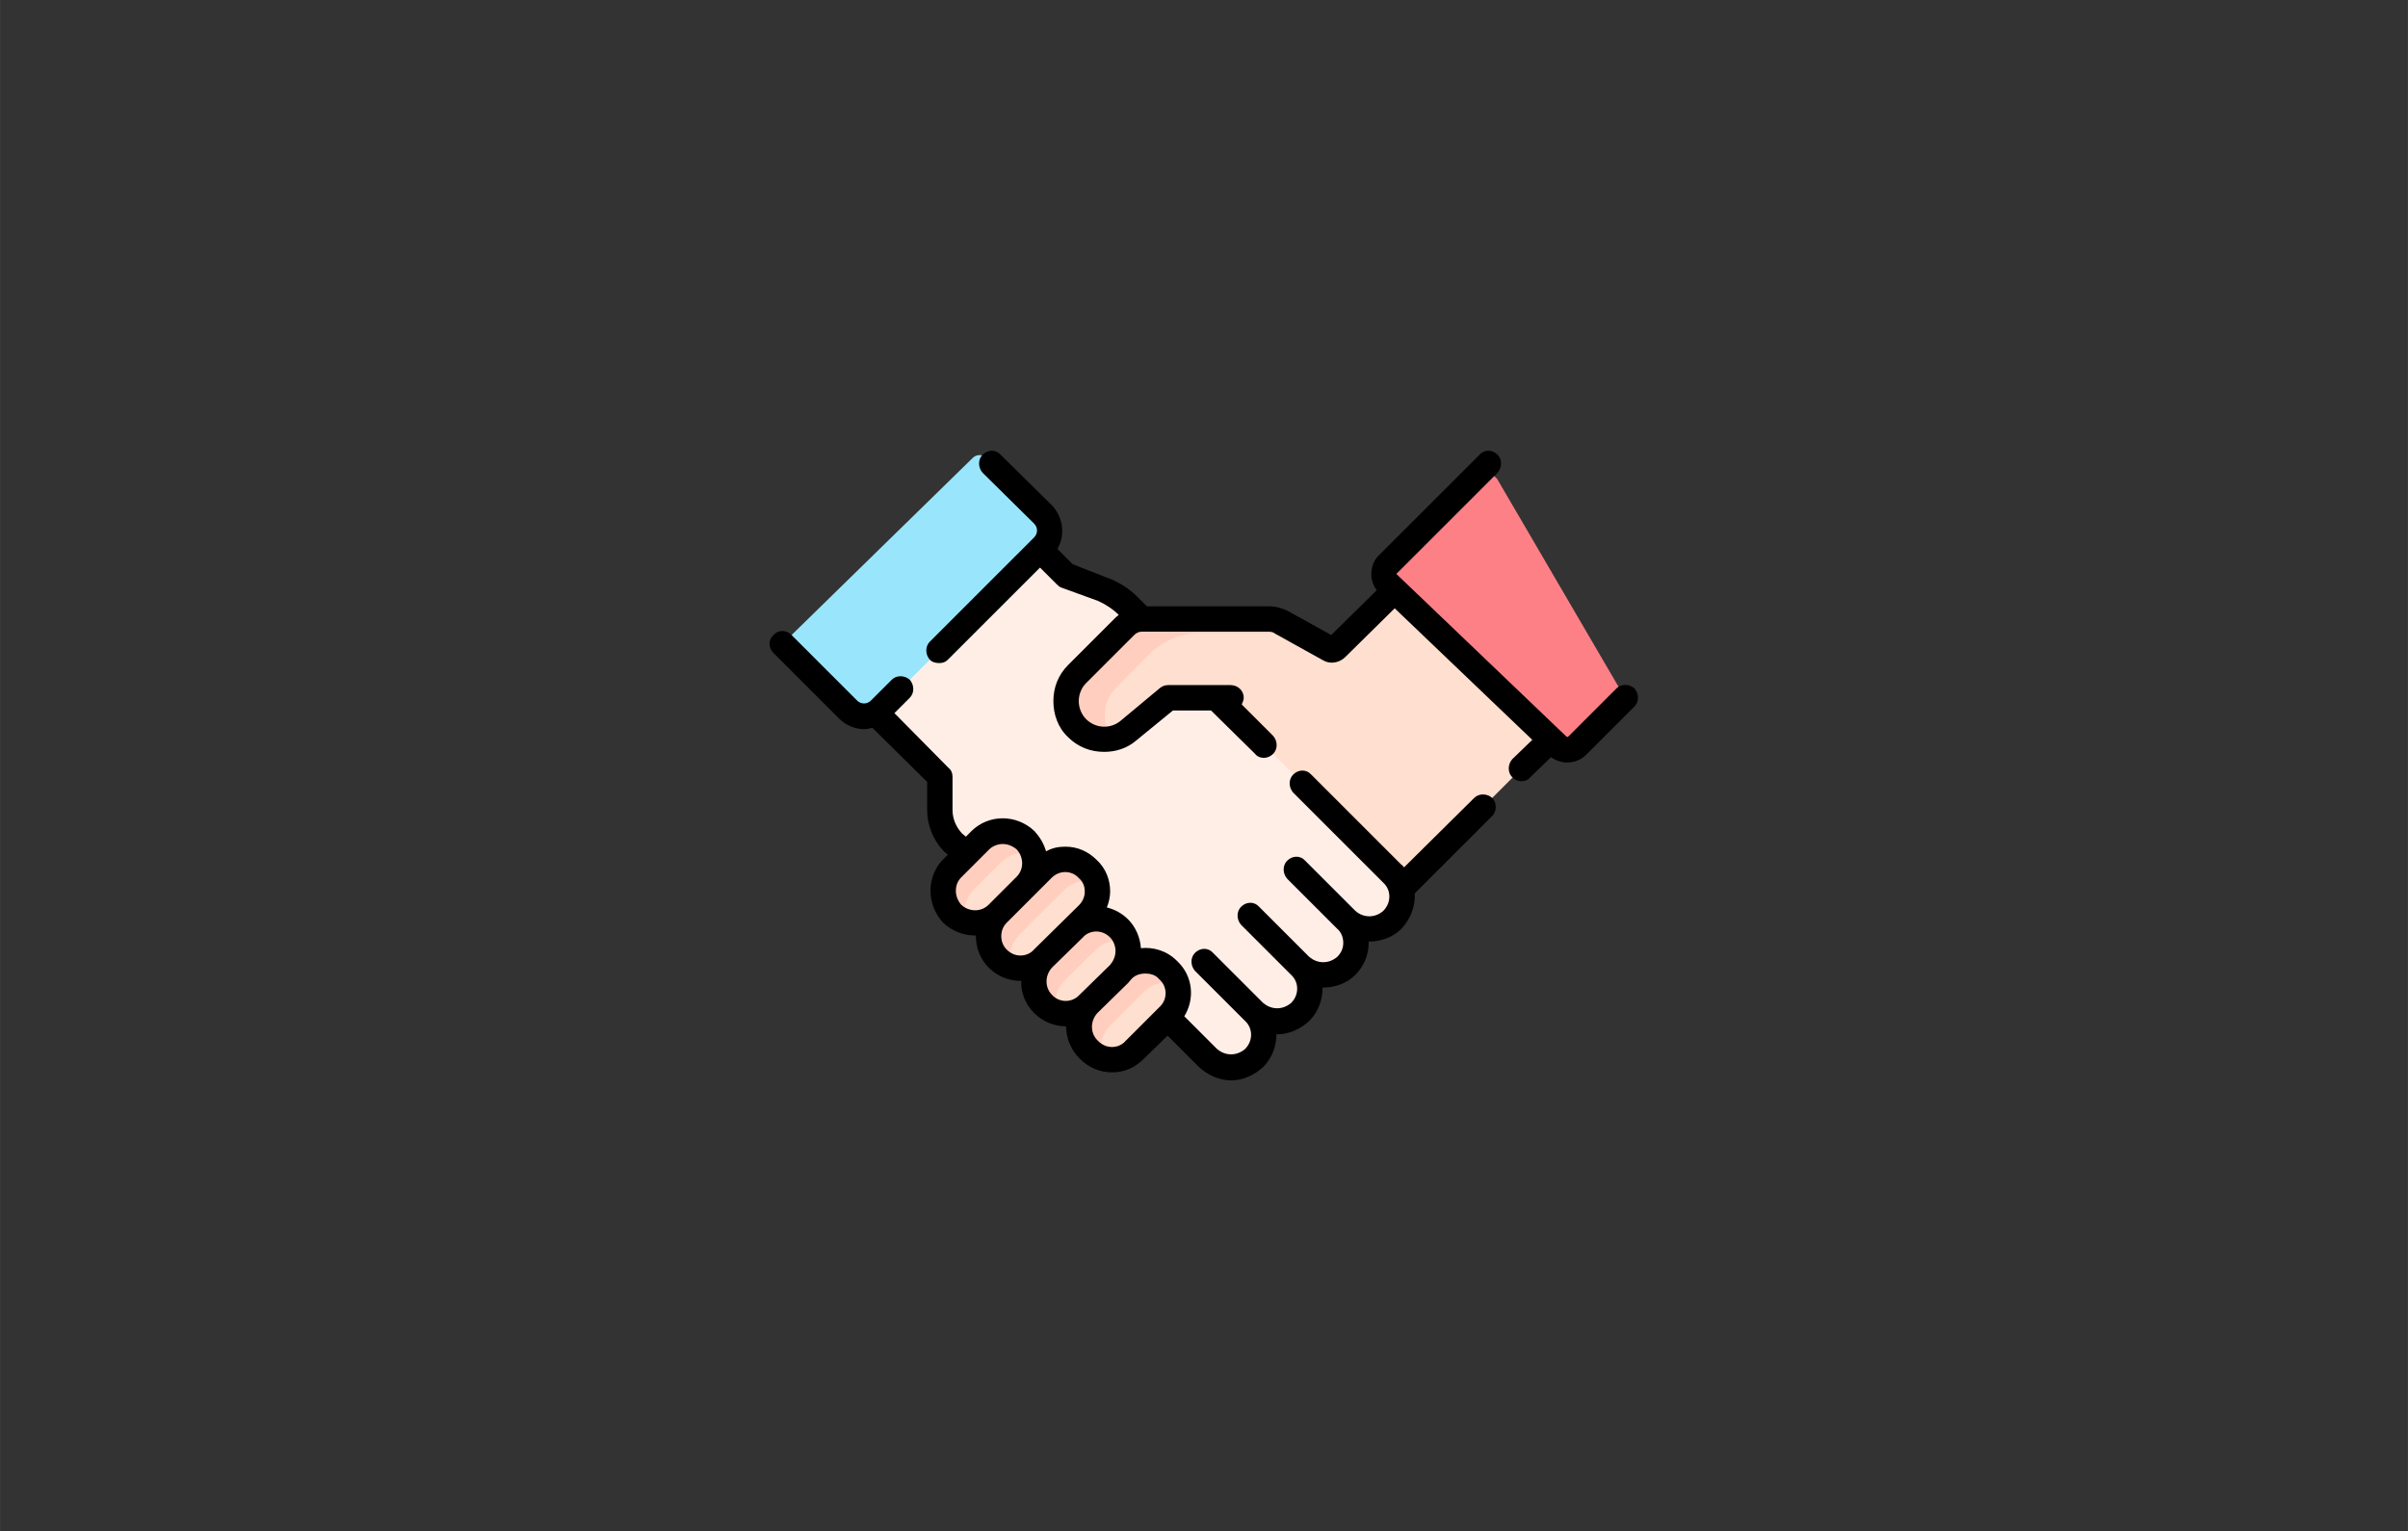 <?xml version="1.0" encoding="UTF-8"?>
<!DOCTYPE svg PUBLIC "-//W3C//DTD SVG 1.1//EN" "http://www.w3.org/Graphics/SVG/1.1/DTD/svg11.dtd">
<!-- Creator: CorelDRAW 2019 (64-Bit) -->
<svg xmlns="http://www.w3.org/2000/svg" xml:space="preserve" width="283px" height="180px" version="1.1" style="shape-rendering:geometricPrecision; text-rendering:geometricPrecision; image-rendering:optimizeQuality; fill-rule:evenodd; clip-rule:evenodd"
viewBox="0 0 36.05 22.93"
 xmlns:xlink="http://www.w3.org/1999/xlink"
 enable-background="new 0 0 510.967 510.967">
 <rect x="0" y="0" width="36.05" height="22.93" fill="#333333" stroke="none"/>
 <defs>
  <style type="text/css">
   <![CDATA[
    .fil0 {fill:none}
    .fil6 {fill:black}
    .fil5 {fill:#99E6FC}
    .fil4 {fill:#FD8087}
    .fil3 {fill:#FFCEBF}
    .fil1 {fill:#FFDFCF}
    .fil2 {fill:#FFEEE6}
   ]]>
  </style>
 </defs>
 <g id="Layer_x0020_1">
  <rect class="fil0" width="36.05" height="22.93"/>
  <g id="respectful.svg">
   <g>
    <g>
     <path class="fil1" d="M21.18 12.11l0 0.17 0.05 0.78 -0.64 0.63c0,0 -3.06,-3.47 -3.01,-3.48 0.04,-0.01 1.26,-0.36 1.26,-0.36l2.34 2.26z"/>
     <g>
      <path class="fil2" d="M20.85 13.08l-2.35 -2.35 -1.61 -1.65c-0.11,-0.11 -0.24,-0.2 -0.39,-0.25l-0.54 -0.21 -0.36 -0.36 -0.57 -0.74 -2.51 2.52 0.78 0.82 0.77 0.77 0 0.5c0,0.18 0.07,0.35 0.2,0.48l0.89 0.85 2.32 1.78 0.6 0.6c0.2,0.19 0.5,0.19 0.69,0 0.1,-0.09 0.15,-0.22 0.15,-0.34 0,-0.13 -0.05,-0.25 -0.15,-0.35 0.1,0.1 0.23,0.14 0.35,0.14 0.13,0 0.25,-0.04 0.35,-0.14 0.19,-0.19 0.19,-0.5 0,-0.69 0.09,0.1 0.22,0.14 0.34,0.14 0.13,0 0.25,-0.04 0.35,-0.14 0.19,-0.19 0.19,-0.5 0,-0.69 0.19,0.19 0.5,0.19 0.69,0 0.09,-0.09 0.14,-0.22 0.14,-0.34 0,-0.13 -0.05,-0.25 -0.14,-0.35l0 0z"/>
      <g id="XMLID_442_">
       <g>
        <path class="fil1" d="M17.5 14.54c0.19,0.18 0.19,0.49 0,0.68l-0.51 0.51c-0.19,0.19 -0.5,0.19 -0.68,0l-0.01 -0.01c-0.19,-0.19 -0.19,-0.49 0,-0.68l0.45 -0.46 0.06 -0.05c0.19,-0.19 0.49,-0.19 0.68,0l0.01 0.01z"/>
        <path class="fil1" d="M16.75 13.9c0.19,0.19 0.19,0.5 0,0.68l-0.45 0.46c-0.1,0.09 -0.22,0.14 -0.34,0.14 -0.13,0 -0.25,-0.05 -0.34,-0.14 -0.19,-0.19 -0.19,-0.49 0,-0.68l0.45 -0.46c0.1,-0.09 0.22,-0.14 0.34,-0.14 0.12,0 0.25,0.05 0.34,0.14z"/>
        <path class="fil1" d="M16.29 13.01c0.18,0.19 0.18,0.49 0,0.68l-0.22 0.21 -0.45 0.46c-0.1,0.09 -0.22,0.14 -0.34,0.14 -0.13,0 -0.25,-0.05 -0.34,-0.14 -0.19,-0.19 -0.19,-0.49 0,-0.68l0.41 -0.41 0.26 -0.26c0.09,-0.09 0.21,-0.14 0.34,-0.14 0.12,0 0.24,0.05 0.34,0.14z"/>
        <path class="fil1" d="M15.35 12.59c0.19,0.19 0.19,0.49 0,0.68l-0.41 0.41c-0.1,0.09 -0.22,0.14 -0.34,0.14 -0.12,0 -0.25,-0.05 -0.34,-0.14 -0.19,-0.19 -0.19,-0.49 0,-0.68l0.41 -0.41c0.1,-0.09 0.22,-0.14 0.34,-0.14 0.12,0 0.25,0.05 0.34,0.14z"/>
       </g>
      </g>
      <g id="XMLID_438_">
       <g>
        <path class="fil3" d="M16.62 15.36l0.45 -0.45 0.06 -0.06c0.13,-0.13 0.32,-0.17 0.49,-0.12 -0.03,-0.07 -0.07,-0.14 -0.12,-0.19l-0.01 -0.01c-0.19,-0.19 -0.49,-0.19 -0.68,0l-0.06 0.05 -0.45 0.46c-0.19,0.19 -0.19,0.49 0,0.68l0.01 0.01c0.05,0.05 0.12,0.09 0.19,0.12 -0.05,-0.17 -0.01,-0.36 0.12,-0.49l0 0z"/>
        <path class="fil3" d="M15.94 14.68l0.46 -0.45c0.09,-0.1 0.21,-0.14 0.33,-0.14 0.05,0 0.1,0 0.14,0.02 -0.02,-0.08 -0.06,-0.15 -0.12,-0.21 -0.09,-0.09 -0.22,-0.14 -0.34,-0.14 -0.12,0 -0.24,0.05 -0.34,0.14l-0.45 0.46c-0.19,0.19 -0.19,0.49 0,0.68 0.06,0.06 0.13,0.1 0.2,0.12 -0.05,-0.16 -0.01,-0.35 0.12,-0.48z"/>
        <path class="fil3" d="M15.26 14l0.41 -0.41 0.26 -0.26c0.09,-0.09 0.22,-0.14 0.34,-0.14 0.05,0 0.09,0.01 0.14,0.02 -0.03,-0.07 -0.07,-0.14 -0.12,-0.2 -0.1,-0.09 -0.22,-0.14 -0.34,-0.14 -0.13,0 -0.25,0.05 -0.34,0.14l-0.26 0.26 -0.41 0.41c-0.19,0.19 -0.19,0.49 0,0.68 0.06,0.06 0.13,0.1 0.2,0.12 -0.05,-0.16 -0.01,-0.35 0.12,-0.48l0 0z"/>
        <path class="fil3" d="M14.58 13.32l0.41 -0.41c0.1,-0.09 0.22,-0.14 0.34,-0.14 0.05,0 0.1,0.01 0.14,0.02 -0.02,-0.07 -0.06,-0.14 -0.12,-0.2 -0.09,-0.09 -0.22,-0.14 -0.34,-0.14 -0.12,0 -0.24,0.05 -0.34,0.14l-0.41 0.41c-0.19,0.19 -0.19,0.49 0,0.68 0.06,0.06 0.13,0.1 0.2,0.12 -0.05,-0.16 -0.01,-0.35 0.12,-0.48l0 0z"/>
       </g>
      </g>
      <g id="XMLID_440_">
       <g>
        <path class="fil1" d="M21.27 8.44l2.26 2.28 -0.31 0.35 -1.99 1.99 -2.81 -2.61 -0.93 0 -0.6 0.49c-0.23,0.19 -0.56,0.17 -0.77,-0.03 -0.11,-0.12 -0.16,-0.26 -0.16,-0.41 0,-0.15 0.05,-0.29 0.16,-0.4l0.73 -0.73c0.06,-0.06 0.15,-0.1 0.24,-0.1l1.91 0c0.07,0 0.13,0.02 0.19,0.05l0.71 0.4c0.04,0.02 0.08,0.01 0.1,-0.01l0.72 -0.7 0.55 -0.57z"/>
       </g>
      </g>
      <g>
       <path class="fil3" d="M16.54 10.71c0,-0.15 0.05,-0.3 0.17,-0.41l0.5 -0.51c0.21,-0.2 0.48,-0.31 0.77,-0.31l1.49 0 -0.28 -0.16c-0.06,-0.03 -0.12,-0.05 -0.19,-0.05l-1.91 0c-0.09,0 -0.18,0.04 -0.24,0.1l-0.73 0.73c-0.11,0.11 -0.16,0.25 -0.16,0.4 0,0.15 0.05,0.29 0.16,0.41 0.15,0.14 0.35,0.19 0.54,0.15 -0.08,-0.11 -0.12,-0.23 -0.12,-0.35l0 0z"/>
      </g>
      <path class="fil4" d="M24.21 10.57l-0.59 0.59c-0.09,0.09 -0.22,0.09 -0.31,0.01l-2.52 -2.42c-0.09,-0.08 -0.09,-0.22 -0.01,-0.31l1.29 -1.29c0.11,-0.1 0.29,-0.08 0.36,0.05l1.81 3.1c0.06,0.08 0.04,0.2 -0.03,0.27l0 0z"/>
      <path class="fil5" d="M11.82 9.54c-0.06,0.06 -0.06,0.15 0,0.21l0.87 0.88c0.14,0.13 0.35,0.13 0.48,0l2.44 -2.44c0.14,-0.14 0.14,-0.35 0,-0.48l-0.84 -0.85c-0.06,-0.06 -0.15,-0.06 -0.21,0l-2.74 2.68z"/>
     </g>
    </g>
    <g>
     <path class="fil6" d="M22.07 11.95l-1.05 1.04c-0.01,-0.01 -0.02,-0.03 -0.04,-0.04l-1.35 -1.35c-0.07,-0.08 -0.19,-0.08 -0.27,0 -0.07,0.07 -0.07,0.19 0,0.27l1.35 1.35c0.12,0.11 0.12,0.3 0,0.42 -0.12,0.11 -0.3,0.11 -0.42,0l-0.75 -0.75c-0.07,-0.08 -0.19,-0.08 -0.27,0 -0.07,0.07 -0.07,0.19 0,0.27l0.75 0.75c0,0 0,0 0,0 0.06,0.05 0.09,0.13 0.09,0.21 0,0.08 -0.03,0.15 -0.09,0.21 -0.06,0.05 -0.13,0.08 -0.21,0.08 -0.08,0 -0.15,-0.03 -0.21,-0.08l-0.75 -0.75c-0.07,-0.08 -0.19,-0.08 -0.27,0 -0.07,0.07 -0.07,0.19 0,0.27l0.75 0.75c0.12,0.11 0.12,0.3 0,0.42 -0.06,0.05 -0.13,0.08 -0.21,0.08 -0.08,0 -0.15,-0.03 -0.21,-0.08l-0.75 -0.75c-0.07,-0.08 -0.19,-0.08 -0.27,0 -0.07,0.07 -0.07,0.19 0,0.27l0.75 0.75c0.12,0.11 0.12,0.3 0,0.42 -0.06,0.05 -0.13,0.08 -0.21,0.08 -0.08,0 -0.15,-0.03 -0.21,-0.08l-0.49 -0.49c0.16,-0.26 0.13,-0.6 -0.1,-0.82l-0.01 -0.01c-0.15,-0.15 -0.35,-0.21 -0.54,-0.19 -0.01,-0.16 -0.08,-0.32 -0.19,-0.43 -0.09,-0.09 -0.2,-0.15 -0.32,-0.18 0.03,-0.07 0.05,-0.16 0.05,-0.24 0,-0.18 -0.07,-0.35 -0.2,-0.47 -0.13,-0.13 -0.29,-0.2 -0.47,-0.2 -0.11,0 -0.2,0.02 -0.29,0.07 -0.03,-0.11 -0.09,-0.21 -0.17,-0.3 -0.27,-0.26 -0.69,-0.26 -0.95,0l-0.08 0.08 -0.06 -0.05c-0.09,-0.1 -0.14,-0.22 -0.14,-0.35l0 -0.5c0,-0.05 -0.02,-0.1 -0.06,-0.13l-0.81 -0.82 0.23 -0.23c0.07,-0.07 0.07,-0.19 0,-0.27 -0.08,-0.07 -0.2,-0.07 -0.27,0l-0.31 0.31c-0.06,0.06 -0.15,0.06 -0.21,0l-0.98 -0.98c-0.08,-0.08 -0.2,-0.08 -0.27,0 -0.08,0.07 -0.08,0.19 0,0.27l0.98 0.98c0.1,0.1 0.24,0.16 0.37,0.16 0.05,0 0.09,-0.01 0.13,-0.02l0.82 0.81 0 0.42c0,0.23 0.09,0.45 0.25,0.62l0.06 0.05 -0.07 0.07c-0.12,0.12 -0.19,0.29 -0.19,0.47 0,0.18 0.07,0.35 0.19,0.48 0.14,0.13 0.31,0.19 0.48,0.19 0,0 0,0 0.01,0 0,0 0,0.01 0,0.01 0,0.18 0.07,0.35 0.19,0.47 0.13,0.13 0.3,0.2 0.48,0.2 0,0 0,0 0.01,0 -0.01,0.17 0.06,0.35 0.19,0.48 0.13,0.13 0.3,0.2 0.48,0.2 0,0 0,0 0,0 0,0.17 0.07,0.35 0.2,0.48l0.01 0.01c0.13,0.13 0.3,0.2 0.48,0.2 0.18,0 0.34,-0.07 0.47,-0.2l0.36 -0.35 0.47 0.47c0.13,0.12 0.3,0.2 0.48,0.2 0.18,0 0.35,-0.08 0.48,-0.2 0.14,-0.14 0.2,-0.32 0.2,-0.5 0,0 0.01,0.01 0.01,0.01 0.18,0 0.35,-0.08 0.48,-0.2 0.14,-0.14 0.2,-0.32 0.2,-0.5 0,0 0.01,0 0.01,0 0.17,0 0.35,-0.06 0.48,-0.19 0.13,-0.13 0.2,-0.3 0.2,-0.48 0,-0.01 0,-0.01 0,-0.02 0,0 0.01,0 0.01,0 0.17,0 0.35,-0.06 0.48,-0.19 0.14,-0.15 0.21,-0.34 0.2,-0.53l1.16 -1.16c0.07,-0.07 0.07,-0.2 0,-0.27 -0.08,-0.07 -0.2,-0.07 -0.27,0l0 0zm-7.68 1.6c-0.05,-0.06 -0.08,-0.13 -0.08,-0.21 0,-0.08 0.03,-0.15 0.08,-0.2l0.42 -0.42c0.05,-0.05 0.13,-0.08 0.2,-0.08 0.08,0 0.15,0.03 0.21,0.08 0.11,0.12 0.11,0.3 0,0.41l-0.42 0.42c-0.11,0.11 -0.29,0.11 -0.41,0l0 0zm0.89 0.76c-0.08,0 -0.15,-0.03 -0.21,-0.09 -0.05,-0.05 -0.08,-0.12 -0.08,-0.2 0,-0.08 0.03,-0.15 0.08,-0.2l0.42 -0.42 0.25 -0.25c0.06,-0.06 0.13,-0.09 0.21,-0.09 0.07,0 0.15,0.03 0.2,0.09 0.06,0.05 0.09,0.12 0.09,0.2 0,0.08 -0.03,0.15 -0.09,0.21l-0.67 0.66c-0.05,0.06 -0.13,0.09 -0.2,0.09l0 0zm0.47 0.59c-0.11,-0.11 -0.11,-0.29 0,-0.41l0.46 -0.45c0.05,-0.06 0.13,-0.09 0.2,-0.09 0.08,0 0.15,0.03 0.21,0.09 0.05,0.05 0.08,0.13 0.08,0.2 0,0.08 -0.03,0.15 -0.08,0.21l-0.46 0.45c-0.11,0.12 -0.3,0.12 -0.41,0l0 0zm1.1 0.69c-0.05,0.06 -0.13,0.09 -0.2,0.09 -0.08,0 -0.15,-0.03 -0.21,-0.09l-0.01 -0.01c-0.11,-0.11 -0.11,-0.29 0,-0.41l0.46 -0.45c0,0 0,0 0,0l0.05 -0.06c0.06,-0.06 0.13,-0.08 0.21,-0.08 0.07,0 0.15,0.02 0.2,0.08l0.01 0.01c0.12,0.11 0.12,0.3 0,0.41l-0.51 0.51z"/>
     <path class="fil6" d="M24.47 10.31c-0.08,-0.07 -0.2,-0.07 -0.27,0l-0.72 0.72c-0.01,0.01 -0.02,0.01 -0.03,0l-2.53 -2.42c-0.01,0 -0.01,-0.01 -0.01,-0.02 0,0 0,-0.01 0.01,-0.01l1.5 -1.5c0.07,-0.08 0.07,-0.2 0,-0.27 -0.08,-0.08 -0.2,-0.08 -0.27,0l-1.5 1.5c-0.08,0.07 -0.12,0.18 -0.12,0.29 0,0.09 0.03,0.17 0.08,0.24l-0.68 0.67 -0.65 -0.36c-0.08,-0.04 -0.18,-0.07 -0.28,-0.07l-1.83 0 -0.14 -0.14c-0.13,-0.13 -0.29,-0.23 -0.46,-0.29l-0.51 -0.2 -0.23 -0.23c0.12,-0.2 0.09,-0.47 -0.08,-0.65l-0.77 -0.76c-0.07,-0.08 -0.19,-0.08 -0.27,0 -0.07,0.07 -0.07,0.19 0,0.27l0.77 0.76c0.06,0.06 0.06,0.15 0,0.21l-1.56 1.56c-0.07,0.07 -0.07,0.19 0,0.27 0.04,0.04 0.09,0.05 0.14,0.05 0.05,0 0.09,-0.01 0.13,-0.05l1.38 -1.38 0.25 0.25c0.02,0.02 0.04,0.04 0.07,0.05l0.55 0.2c0.11,0.05 0.22,0.12 0.31,0.21 -0.01,0 -0.02,0.02 -0.04,0.03l-0.72 0.72c-0.15,0.15 -0.22,0.34 -0.22,0.54 0,0.2 0.07,0.4 0.22,0.54 0.15,0.15 0.34,0.22 0.54,0.22 0.17,0 0.34,-0.05 0.48,-0.17l0.55 -0.45 0.57 0 0.66 0.65c0.03,0.04 0.08,0.06 0.13,0.06 0.05,0 0.1,-0.02 0.14,-0.06 0.07,-0.07 0.07,-0.19 0,-0.27l-0.47 -0.47c0.01,-0.03 0.03,-0.06 0.03,-0.1 0,-0.11 -0.09,-0.19 -0.2,-0.19l-0.93 0c-0.04,0 -0.08,0.01 -0.12,0.04l-0.6 0.5c-0.15,0.12 -0.37,0.11 -0.51,-0.03 -0.07,-0.07 -0.11,-0.17 -0.11,-0.27 0,-0.1 0.04,-0.2 0.11,-0.27l0.72 -0.72c0.03,-0.03 0.07,-0.05 0.11,-0.05l1.91 0c0.03,0 0.07,0.01 0.09,0.03l0.72 0.4c0.1,0.06 0.24,0.04 0.33,-0.05l0.74 -0.73 2.06 1.97 -0.3 0.29c-0.07,0.08 -0.07,0.2 0,0.27 0.04,0.04 0.09,0.06 0.14,0.06 0.05,0 0.1,-0.02 0.13,-0.06l0.31 -0.3c0.07,0.05 0.16,0.08 0.24,0.08 0.11,0 0.21,-0.04 0.29,-0.12l0.72 -0.72c0.07,-0.07 0.07,-0.19 0,-0.27l0 0z"/>
    </g>
   </g>
  </g>
 </g>
</svg>
